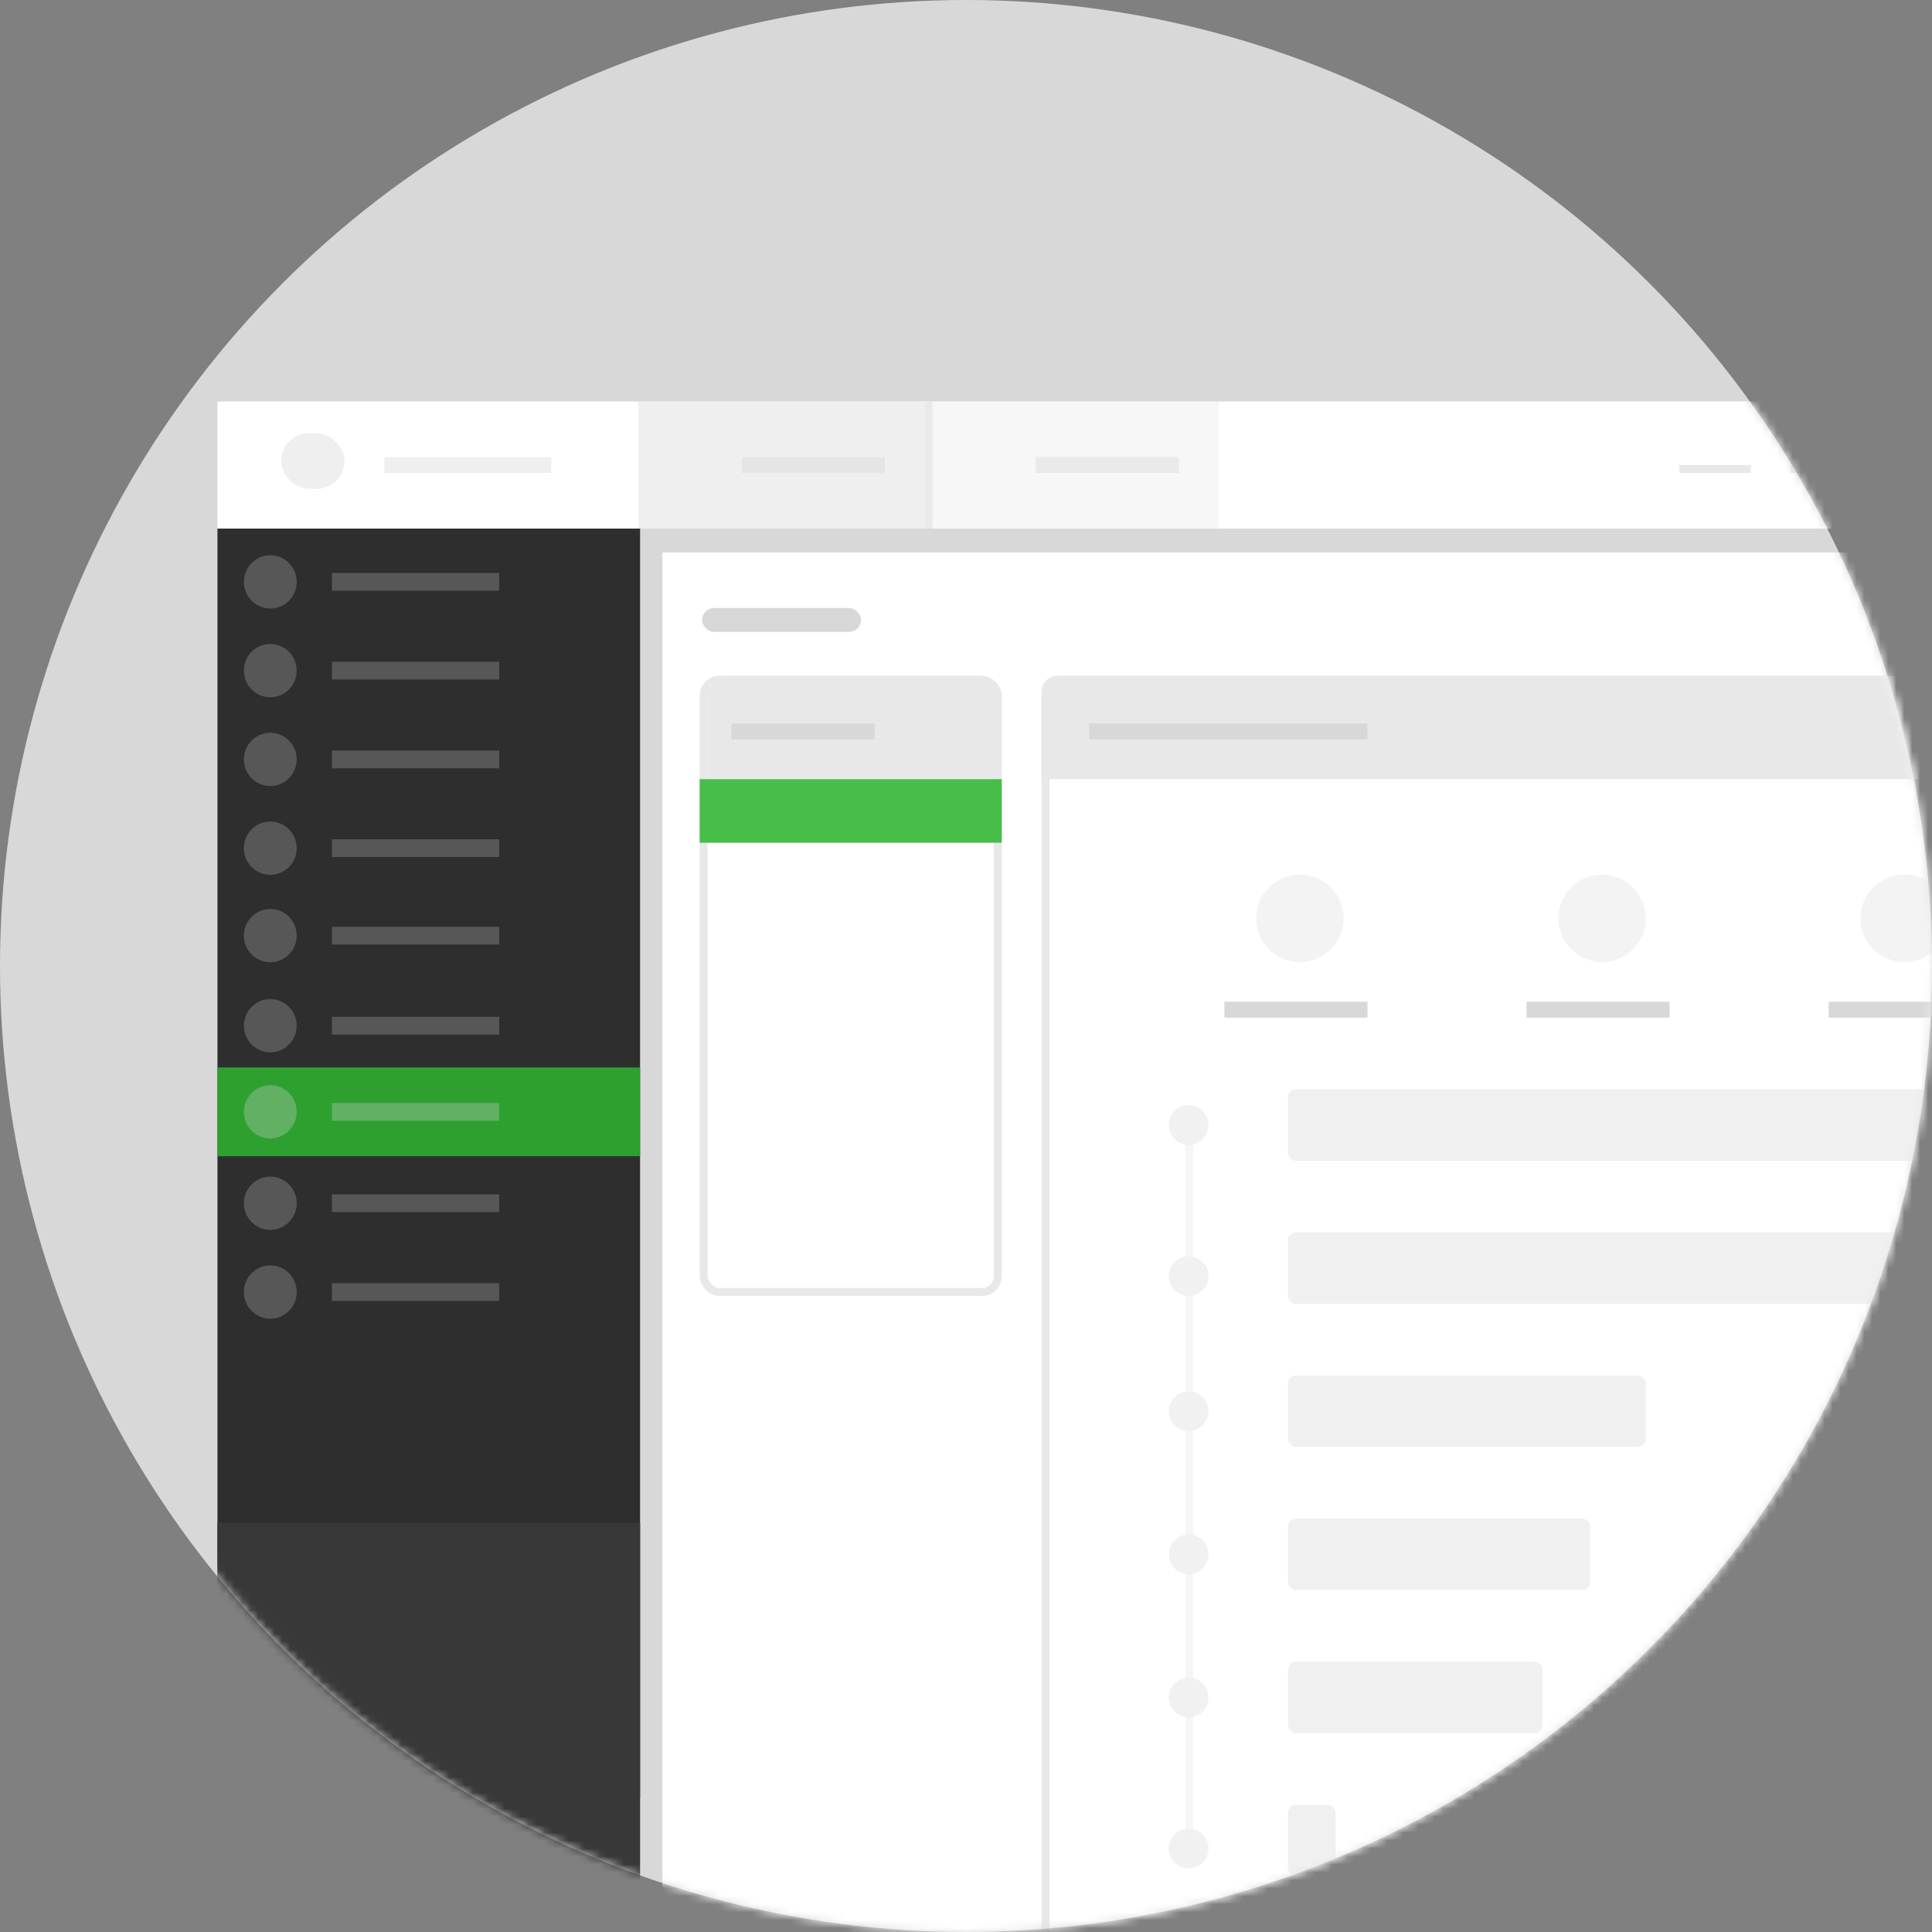 <?xml version="1.0" encoding="UTF-8"?>
<svg width="243px" height="243px" viewBox="0 0 243 243" version="1.1" xmlns="http://www.w3.org/2000/svg" xmlns:xlink="http://www.w3.org/1999/xlink">
    <rect x="0" y="0" width="243" height="243" fill="#808080" stroke="none"/>
    <!-- Generator: Sketch 49.2 (51160) - http://www.bohemiancoding.com/sketch -->
    <title>Group 11</title>
    <desc>Created with Sketch.</desc>
    <defs>
        <circle id="path-1" cx="121.5" cy="121.5" r="121.5"></circle>
        <rect id="path-3" x="0" y="0" width="38" height="78" rx="2"></rect>
        <rect id="path-4" x="42" y="0" width="141" height="182" rx="2"></rect>
    </defs>
    <g id="Page-1" stroke="none" stroke-width="1" fill="none" fill-rule="evenodd">
        <g id="Artboard-4" transform="translate(-165, -158)">
            <g id="Group-11" transform="translate(165, 158)">
                <g id="Group-3">
                    <mask id="mask-2" fill="white">
                        <use xlink:href="#path-1"></use>
                    </mask>
                    <use id="Mask" fill="#D8D8D8" xlink:href="#path-1"></use>
                    <g id="Group-2" mask="url(#mask-2)">
                        <g transform="translate(27.351, 50.494)">
                            <rect id="Rectangle" fill="#FFFFFF" x="0" y="0" width="220.856" height="15.99"></rect>
                            <g id="Group" stroke-width="1" fill="none" transform="translate(0, 15.99)">
                                <rect id="Rectangle-2" fill="#2E2E2E" x="0" y="0" width="53.156" height="159.667"></rect>
                                <rect id="Rectangle-2" fill="#383838" x="0" y="125.054" width="53.156" height="70.609"></rect>
                                <ellipse id="Oval" fill="#575757" cx="6.645" cy="6.699" rx="3.322" ry="3.35"></ellipse>
                                <rect id="Rectangle-3" fill="#575757" x="14.396" y="5.583" width="21.041" height="2.233"></rect>
                                <ellipse id="Oval" fill="#575757" cx="6.645" cy="17.865" rx="3.322" ry="3.35"></ellipse>
                                <rect id="Rectangle-3" fill="#575757" x="14.396" y="16.748" width="21.041" height="2.233"></rect>
                                <ellipse id="Oval" fill="#575757" cx="6.645" cy="29.03" rx="3.322" ry="3.35"></ellipse>
                                <rect id="Rectangle-3" fill="#575757" x="14.396" y="27.914" width="21.041" height="2.233"></rect>
                                <ellipse id="Oval" fill="#575757" cx="6.645" cy="40.196" rx="3.322" ry="3.35"></ellipse>
                                <rect id="Rectangle-3" fill="#575757" x="14.396" y="39.079" width="21.041" height="2.233"></rect>
                                <ellipse id="Oval" fill="#575757" cx="6.645" cy="51.196" rx="3.322" ry="3.35"></ellipse>
                                <rect id="Rectangle-3" fill="#575757" x="14.396" y="50.079" width="21.041" height="2.233"></rect>
                                <ellipse id="Oval-Copy-2" fill="#575757" cx="6.645" cy="62.527" rx="3.322" ry="3.35"></ellipse>
                                <rect id="Rectangle-3-Copy-2" fill="#575757" x="14.396" y="61.41" width="21.041" height="2.233"></rect>
                                <ellipse id="Oval-Copy-3" fill="#575757" cx="6.645" cy="73.692" rx="3.322" ry="3.35"></ellipse>
                                <rect id="Rectangle-3-Copy-3" fill="#575757" x="14.396" y="72.576" width="21.041" height="2.233"></rect>
                                <ellipse id="Oval-Copy-4" fill="#575757" cx="6.645" cy="84.858" rx="3.322" ry="3.35"></ellipse>
                                <rect id="Rectangle-3-Copy-4" fill="#575757" x="14.396" y="83.741" width="21.041" height="2.233"></rect>
                                <ellipse id="Oval-Copy-5" fill="#575757" cx="6.645" cy="96.023" rx="3.322" ry="3.35"></ellipse>
                                <rect id="Rectangle-3-Copy-5" fill="#575757" x="14.396" y="94.907" width="21.041" height="2.233"></rect>
                            </g>
                            <rect id="Rectangle-6" fill="#C6C6C6" x="55.964" y="18.988" width="161.895" height="15.99"></rect>
                            <rect id="Rectangle-6" fill="#FFFFFF" x="55.964" y="18.988" width="161.895" height="218.753"></rect>
                            <rect id="Rectangle-7" fill="#2E2E2E" opacity="0.189" x="60.96" y="25.983" width="19.987" height="2.998" rx="1.499"></rect>
                            <rect id="Rectangle-15" fill="#D8D8D8" opacity="0.41" x="7.995" y="3.997" width="7.995" height="6.995" rx="3.498"></rect>
                            <rect id="Rectangle-16" fill="#EFEFEF" x="20.986" y="6.995" width="20.986" height="1.999"></rect>
                            <rect id="Rectangle-17" fill="#D8D8D8" opacity="0.396" x="52.966" y="0" width="36.976" height="15.99"></rect>
                            <rect id="Rectangle-17-Copy" fill="#D8D8D8" opacity="0.21" x="88.942" y="0" width="36.976" height="15.99"></rect>
                            <rect id="Rectangle-18" fill="#D8D8D8" opacity="0.452" x="65.957" y="6.995" width="17.988" height="1.999"></rect>
                            <rect id="Rectangle-18-Copy" fill="#D8D8D8" opacity="0.452" x="102.933" y="6.995" width="17.988" height="1.999"></rect>
                            <circle id="Oval-2" fill="#D8D8D8" opacity="0.588" cx="212.862" cy="8.994" r="2.998"></circle>
                            <rect id="Rectangle-19" fill="#D8D8D8" opacity="0.588" x="197.871" y="7.995" width="8.994" height="1"></rect>
                            <rect id="Rectangle-19-Copy" fill="#D8D8D8" opacity="0.588" x="183.881" y="7.995" width="8.994" height="1"></rect>
                        </g>
                    </g>
                    <g id="Group-6" mask="url(#mask-2)">
                        <g transform="translate(88, 85)">
                            <g id="Rectangle-24" opacity="0.223">
                                <use fill="#FFFFFF" fill-rule="evenodd" xlink:href="#path-3"></use>
                                <rect stroke="#979797" stroke-width="1" x="0.5" y="0.5" width="37" height="77" rx="2"></rect>
                            </g>
                            <g id="Group-5" stroke-width="1" fill-rule="evenodd" transform="translate(1, 0)">
                                <g id="Rectangle-24-Copy" opacity="0.223">
                                    <use fill="#FFFFFF" fill-rule="evenodd" xlink:href="#path-4"></use>
                                    <rect stroke="#979797" stroke-width="1" x="42.5" y="0.5" width="140" height="181" rx="2"></rect>
                                </g>
                                <path d="M44,0 L181,0 C182.105,-2.02906125e-16 183,0.895 183,2 L183,13 L42,13 L42,2 C42,0.895 42.895,2.02906125e-16 44,0 Z" id="Rectangle-24-Copy" fill="#E8E8E8"></path>
                                <path d="M2,0 L34,0 C35.105,-2.02906125e-16 36,0.895 36,2 L36,13 L0,13 L0,2 C-1.3527075e-16,0.895 0.895,2.02906125e-16 2,0 Z" id="Rectangle-24-Copy" fill="#E8E8E8"></path>
                                <g id="Group-4" opacity="0.382" transform="translate(73, 52)" fill="#D8D8D8">
                                    <rect id="Rectangle-25" x="0" y="0" width="127" height="9" rx="1"></rect>
                                    <rect id="Rectangle-25-Copy" x="0" y="18" width="82" height="9" rx="1"></rect>
                                    <rect id="Rectangle-25-Copy-2" x="0" y="36" width="45" height="9" rx="1"></rect>
                                    <rect id="Rectangle-25-Copy-3" x="0" y="54" width="38" height="9" rx="1"></rect>
                                    <rect id="Rectangle-25-Copy-4" x="0" y="72" width="32" height="9" rx="1"></rect>
                                    <rect id="Rectangle-25-Copy-5" x="0" y="90" width="6" height="9" rx="1"></rect>
                                </g>
                                <path d="M60.591,56.982 L60.591,147.77" id="Path-2" stroke="#979797" opacity="0.084"></path>
                            </g>
                            <g id="Group-10" stroke-width="1" fill-rule="evenodd" transform="translate(66, 25)">
                                <g id="Group-9" fill="#D8D8D8">
                                    <rect id="Rectangle-27-Copy-2" x="0" y="16" width="18" height="2"></rect>
                                    <circle id="Oval-3" opacity="0.295" cx="9.5" cy="5.5" r="5.5"></circle>
                                </g>
                                <g id="Group-8" transform="translate(38, 0)" fill="#D8D8D8">
                                    <rect id="Rectangle-27-Copy-3" x="0" y="16" width="18" height="2"></rect>
                                    <circle id="Oval-3-Copy" opacity="0.295" cx="9.5" cy="5.5" r="5.5"></circle>
                                </g>
                                <g id="Group-7" transform="translate(76, 0)" fill="#D8D8D8">
                                    <rect id="Rectangle-27-Copy-4" x="0" y="16" width="18" height="2"></rect>
                                    <circle id="Oval-3-Copy-2" opacity="0.295" cx="9.5" cy="5.5" r="5.5"></circle>
                                </g>
                            </g>
                        </g>
                    </g>
                </g>
                <rect id="Rectangle-26" fill="#48BE4A" x="88" y="98" width="38" height="8"></rect>
                <rect id="Rectangle-27" fill="#D8D8D8" x="92" y="91" width="18" height="2"></rect>
                <rect id="Rectangle-27-Copy" fill="#D8D8D8" x="137" y="91" width="35" height="2"></rect>
                <polygon id="Rectangle-4" fill="#2EA030" points="27.351 134.262 80.507 134.262 80.507 145.427 27.351 145.427"></polygon>
                <rect id="Rectangle-3-Copy" fill="#61B063" x="41.747" y="138.728" width="21.041" height="2.233"></rect>
                <ellipse id="Oval-Copy" fill="#61B063" cx="33.995" cy="139.844" rx="3.322" ry="3.35"></ellipse>
                <circle id="Oval-4" fill="#F1F1F1" cx="149.5" cy="141.5" r="2.5"></circle>
                <circle id="Oval-4-Copy" fill="#F1F1F1" cx="149.5" cy="160.5" r="2.5"></circle>
                <circle id="Oval-4-Copy-2" fill="#F1F1F1" cx="149.5" cy="177.5" r="2.5"></circle>
                <circle id="Oval-4-Copy-3" fill="#F1F1F1" cx="149.5" cy="195.5" r="2.5"></circle>
                <circle id="Oval-4-Copy-4" fill="#F1F1F1" cx="149.5" cy="213.5" r="2.5"></circle>
                <circle id="Oval-4-Copy-5" fill="#F1F1F1" cx="149.5" cy="232.5" r="2.5"></circle>
            </g>
        </g>
    </g>
</svg>